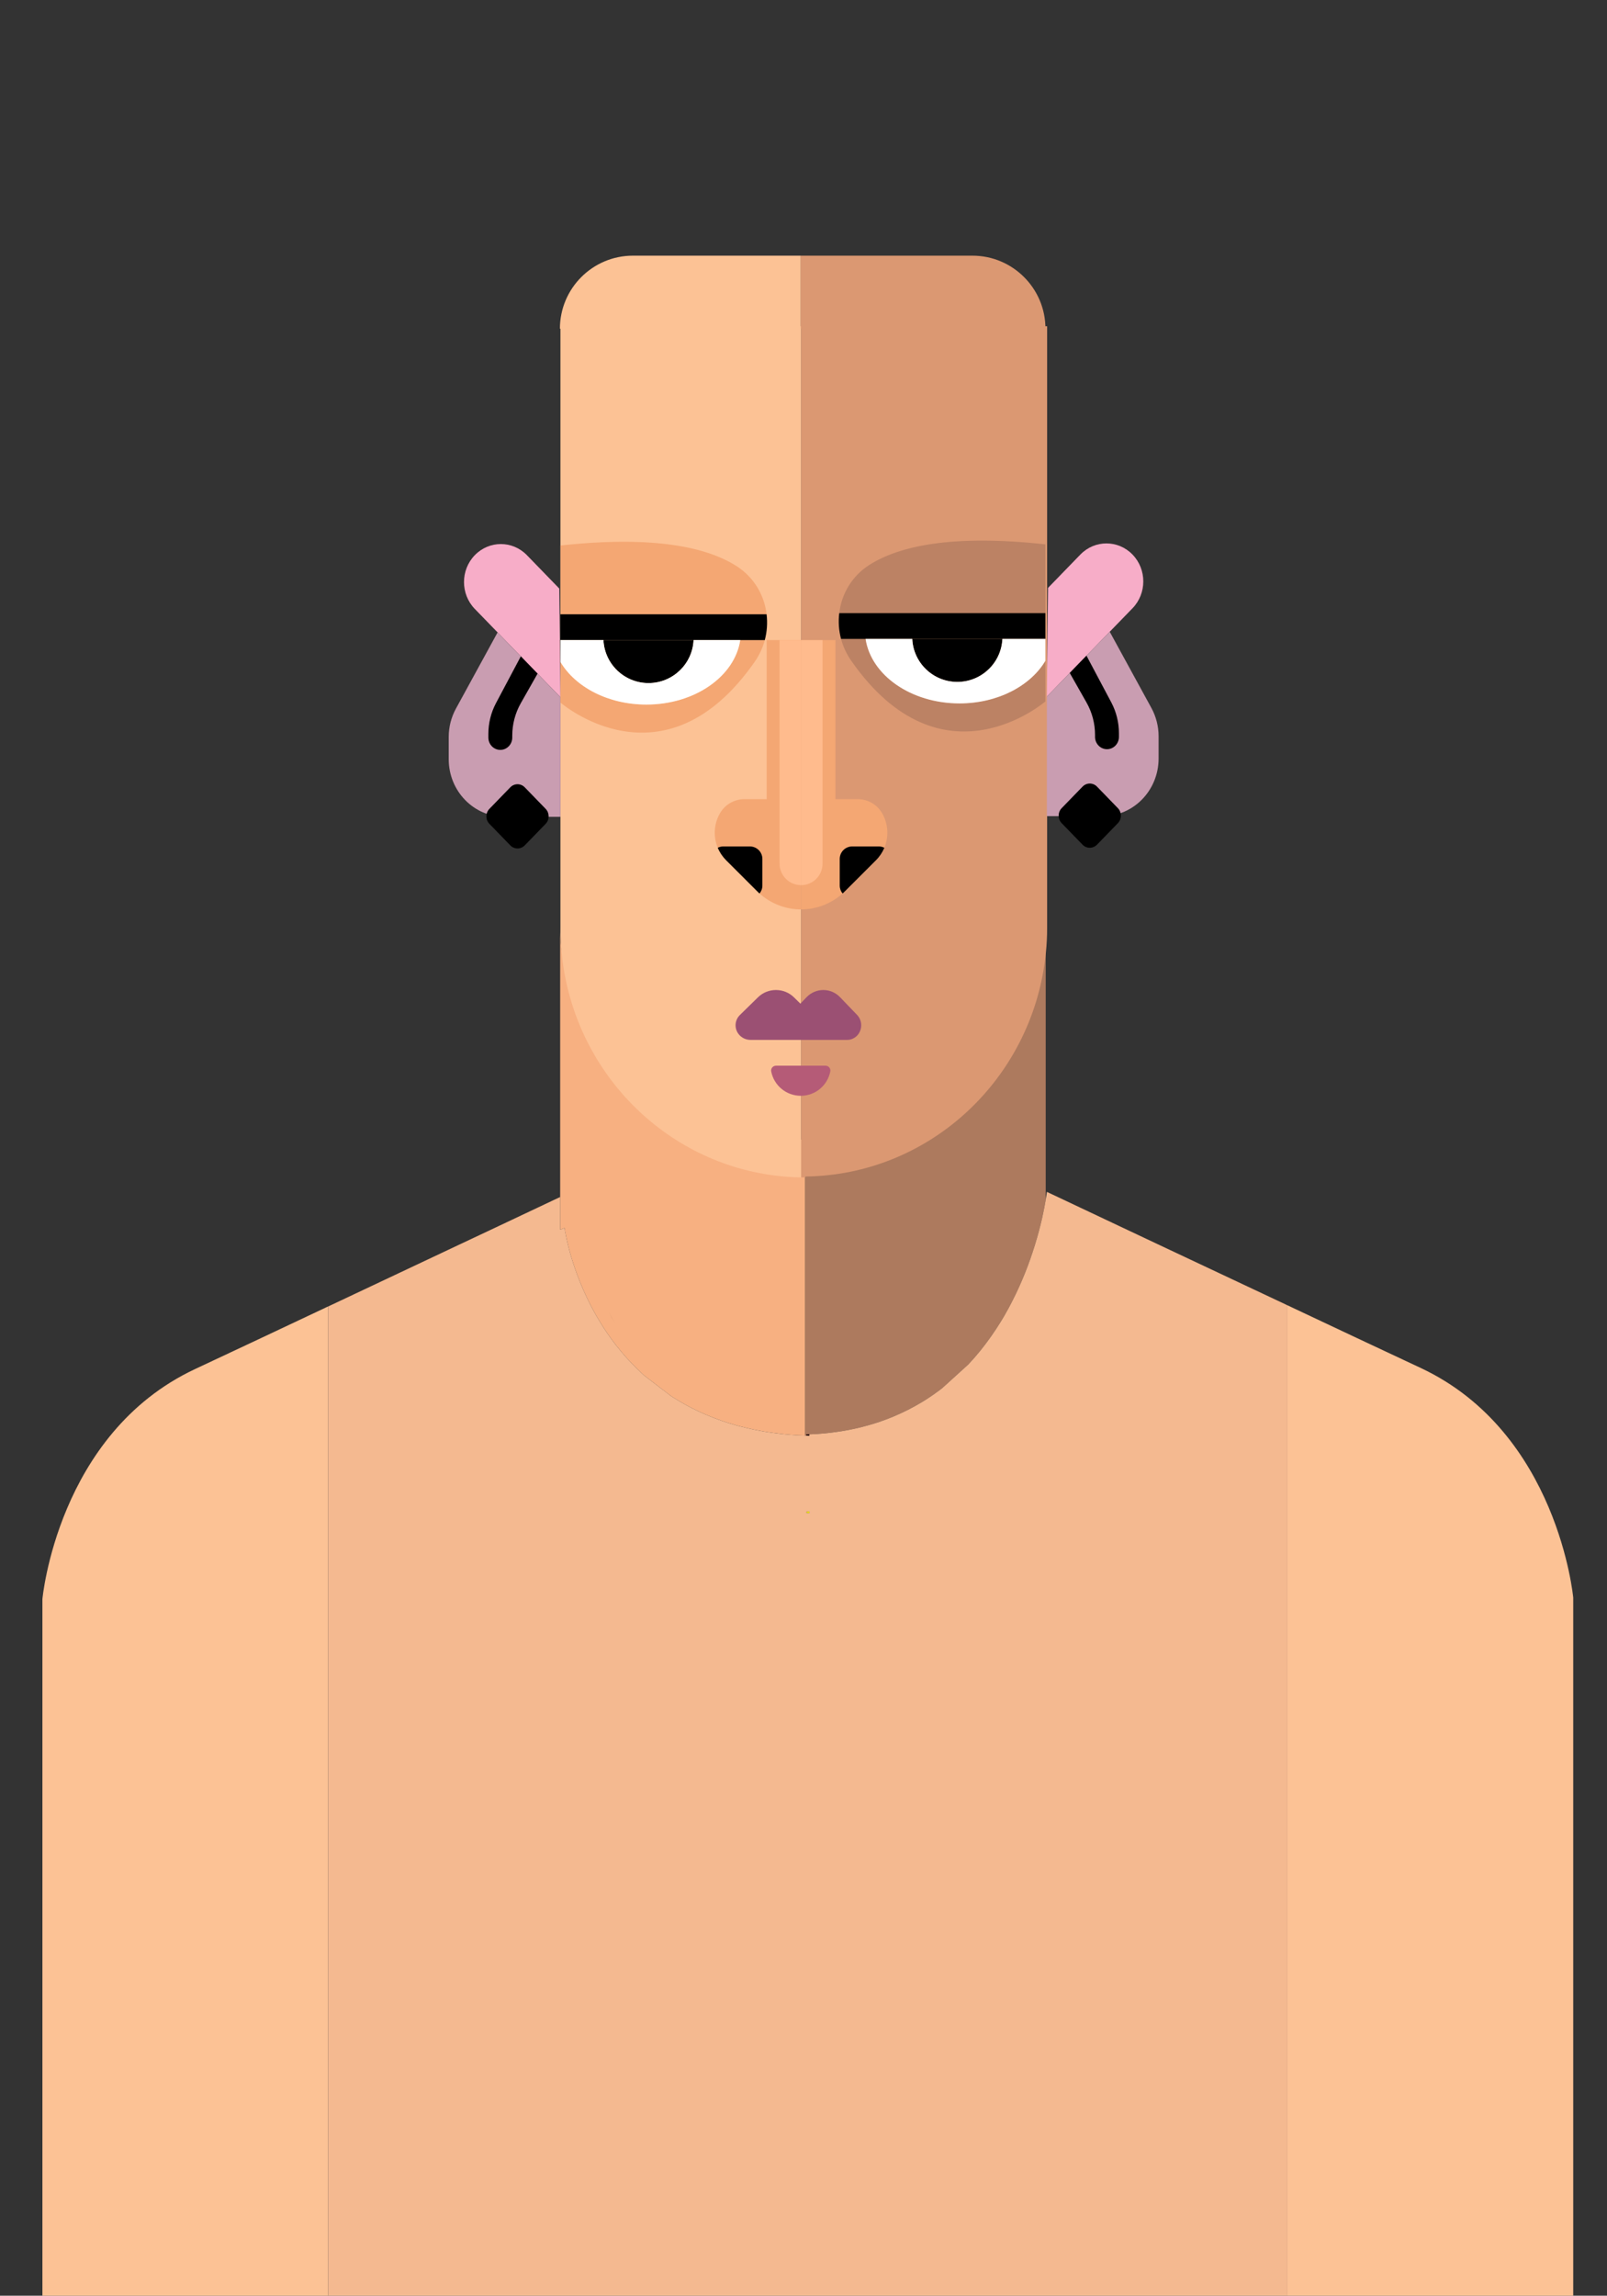 <?xml version="1.0" encoding="UTF-8"?>
<svg id="Laag_1" data-name="Laag 1" xmlns="http://www.w3.org/2000/svg" viewBox="0 0 374 534">
  <rect x="0" y="0" width="374" height="534" fill="#333333" stroke="none"/>
  <defs>
    <style>
      .cls-1, .cls-2, .cls-3, .cls-4, .cls-5, .cls-6, .cls-7, .cls-8, .cls-9, .cls-10, .cls-11, .cls-12, .cls-13, .cls-14, .cls-15, .cls-16, .cls-17 {
        stroke-width: 0px;
      }

      .cls-2 {
        fill: #f4a773;
      }

      .cls-3 {
        fill: #f4b990;
      }

      .cls-4 {
        fill: #f7adc8;
      }

      .cls-5 {
        fill: #f7b081;
      }

      .cls-6 {
        fill: #9b5073;
      }

      .cls-7 {
        fill: #c99db1;
      }

      .cls-8 {
        fill: #ad7a5e;
      }

      .cls-9 {
        fill: #db9872;
      }

      .cls-10 {
        fill: #bc8264;
      }

      .cls-11 {
        fill: #c1272d;
      }

      .cls-12 {
        fill: #b55b77;
      }

      .cls-13 {
        fill: #fff;
      }

      .cls-14 {
        fill: #ed1c24;
      }

      .cls-15 {
        fill: #ff0;
      }

      .cls-16 {
        fill: #ffbb8d;
      }

      .cls-17 {
        fill: #fcc295;
      }
    </style>
  </defs>
  <path class="cls-1" d="M188.37,351.57v.42s-.25-.03-.73-.11v-.2s.25-.03.73-.11Z"/>
  <path class="cls-14" d="M188.37,253.46h0c-.24.01-.49.01-.73,0v-.02c.24.01.49.02.73.02Z"/>
  <path class="cls-8" d="M243.37,213.47v65.61c-.17,1.02-.42,2.41-.8,4.11-.05.18-.09.37-.13.56-.39,1.68-.9,3.62-1.55,5.73-.05.18-.11.37-.17.55-1.18,3.77-2.82,8.08-5.06,12.48-.18.36-.37.72-.56,1.08-.12.22-.23.44-.35.66-.12.21-.24.43-.36.65-.47.86-.98,1.73-1.51,2.59-.28.44-.55.89-.84,1.32-.2.33-.42.65-.65.97-.45.69-.93,1.37-1.43,2.04-.19.28-.4.56-.62.84-.32.42-.65.85-.98,1.26-.28.36-.58.72-.89,1.07-.06.08-.13.17-.2.25-.32.39-.66.77-1.01,1.15-.3.34-.6.67-.91,1l-.04.04-6,5.44c-.48.39-.98.76-1.48,1.1-.01.02-.02.03-.03.03-.5.37-1.01.72-1.53,1.06-.01.01-.01.02-.02.01-.53.36-1.06.7-1.61,1.03-2.11,1.28-4.37,2.43-6.79,3.44-.38.16-.77.32-1.16.46-.23.09-.47.18-.71.27-.13.05-.27.1-.41.15-.38.14-.77.28-1.16.41-.26.08-.53.17-.8.25-.99.31-2,.6-3.04.86-.65.17-1.32.32-2,.46-.68.15-1.36.28-2.06.4-.67.12-1.34.22-2.02.31-.82.12-1.65.21-2.49.3-.61.06-1.23.11-1.86.15-.06,0-.12.01-.19.01-.52.03-1.05.06-1.58.08v.04h-.02c-.24.02-.46.02-.71.02h-.01v.23c-.09,0-.17-.01-.26-.01v-69.93h.26c.24.01.48.01.72.01v-.19h.24c27.54-.42,50.21-18.87,54.16-42.86h0c.07-.39.13-.76.18-1.15.06-.41.11-.83.16-1.25.09-.83.16-1.67.21-2.53.05-.85.07-1.7.07-2.56Z"/>
  <path class="cls-5" d="M187.37,265.08v68.85c-.45-.02-.9-.04-1.33-.06-.07,0-.14,0-.2,0-.64-.03-1.27-.08-1.89-.13-.86-.07-1.7-.15-2.53-.25-.7-.08-1.38-.17-2.06-.27-.71-.1-1.41-.21-2.1-.34-.69-.12-1.37-.25-2.03-.39-1.06-.23-2.09-.48-3.1-.74-.27-.07-.55-.15-.81-.21-.54-.16-1.08-.32-1.6-.48-.24-.08-.49-.16-.72-.23-.32-.11-.63-.21-.94-.31-.08-.03-.16-.06-.24-.09-2.47-.86-4.77-1.85-6.91-2.95-.56-.28-1.1-.58-1.64-.88-.01.01-.01,0-.02-.01-.53-.3-1.05-.6-1.56-.91-.01,0-.02,0-.03-.02-.51-.3-1.02-.62-1.51-.94l-6.1-4.67-.05-.03c-.31-.28-.62-.56-.92-.86-.36-.32-.69-.65-1.03-.98-.07-.07-.14-.14-.2-.21-.32-.3-.61-.61-.91-.92-.34-.35-.67-.72-1-1.08-.21-.24-.42-.48-.63-.72-.51-.57-1-1.15-1.45-1.74-.24-.27-.45-.56-.67-.84-.29-.37-.57-.75-.85-1.13-.53-.73-1.05-1.48-1.54-2.21-.12-.19-.24-.38-.36-.56-.13-.19-.24-.38-.36-.57-.99-1.56-1.87-3.13-2.65-4.65-1.26-2.45-2.27-4.81-3.07-6.96-.06-.16-.12-.32-.17-.47-.66-1.81-1.18-3.47-1.58-4.91-.04-.16-.08-.32-.13-.48-.51-1.93-.81-3.42-.96-4.27-.02-.11-.04-.21-.05-.29-.06-.35-.08-.53-.08-.53,0,0-.36.13-1.02.4v-70.56c0,.85.02,1.69.07,2.52.05.84.13,1.67.23,2.5.05.41.1.82.16,1.23.11.76.24,1.51.4,2.25.07.36.15.72.23,1.08,5.15,22.55,28.14,39.63,55.91,40.03Z"/>
  <path class="cls-11" d="M188.37,253.46h0c-.24.01-.49.01-.73,0v-.02c.24.01.49.02.73.02Z"/>
  <path class="cls-11" d="M188.37,333.65v.32c-.25-.01-.49-.01-.73-.03v-.26c.25,0,.49,0,.73-.03Z"/>
  <path class="cls-17" d="M76.37,303.89v230.58H9.87v-162.5s3.5-38.5,35.5-53.5c9.08-4.25,20.01-9.39,31-14.58Z"/>
  <path class="cls-1" d="M188.37,333.65v.32c-.25-.01-.49-.01-.73-.03v-.26c.25,0,.49,0,.73-.03Z"/>
  <path class="cls-15" d="M188.37,351.57v.42s-.25-.03-.73-.11v-.2s.25-.03.73-.11Z"/>
  <path class="cls-11" d="M188.37,253.46h0c-.24.01-.49.01-.73,0v-.02c.24.01.49.02.73.02Z"/>
  <path class="cls-17" d="M366.14,371.64v162.83h-66.5v-230.84c10.99,5.19,21.92,10.32,31,14.57,32,14.98,35.5,53.44,35.5,53.44Z"/>
  <path class="cls-1" d="M143.13,307.75c-.53-.86-1.04-1.73-1.51-2.59.48.86.99,1.73,1.51,2.59Z"/>
  <path class="cls-1" d="M234.39,304.9c-.47.86-.98,1.73-1.51,2.59.52-.86,1.03-1.73,1.51-2.59Z"/>
  <path class="cls-9" d="M243.7,75.89v139.85c0,.99-.02,1.97-.07,2.95s-.12,1.95-.22,2.91c-.05.48-.1.96-.16,1.44-.05.44-.11.87-.18,1.31h0c-4.04,27.61-27.23,48.84-55.39,49.32h-.25v.21c-.24,0-.49-.01-.73-.02v.02h-.27V75.89h57.27Z"/>
  <path class="cls-17" d="M186.43,75.89v197.99c-27.28-.47-49.87-20.44-54.93-46.79-.08-.42-.16-.84-.23-1.26-.15-.87-.28-1.75-.39-2.63-.06-.48-.11-.96-.16-1.44-.09-.97-.17-1.94-.22-2.92-.05-.97-.07-1.96-.07-2.95V75.89h56Z"/>
  <g>
    <path class="cls-4" d="M130.15,136.89l-7.52-7.75c-3.35-3.45-8.78-3.45-12.13,0h0c-3.35,3.45-3.35,9.05,0,12.5l5.31,5.47,14.63,15.08-.28-25.29Z"/>
    <path class="cls-7" d="M130.43,190h-13c-7.18,0-13-6-13-13.4v-5.19c0-2.31.58-4.57,1.68-6.58l9.69-17.72,14.63,15.08v27.81Z"/>
    <path class="cls-1" d="M126.99,191.63l-4.86,5.01c-.93.96-2.44.96-3.37,0l-4.86-5.01c-.93-.96-.93-2.52,0-3.48l4.86-5.01c.93-.96,2.44-.96,3.37,0l4.86,5.01c.93.96.93,2.52,0,3.48Z"/>
    <path class="cls-1" d="M121.21,152.68l-5.77,10.86c-1.17,2.2-1.78,4.67-1.78,7.18v.85c0,1.58,1.24,2.86,2.78,2.86h0c1.53,0,2.78-1.28,2.78-2.86v-.45c0-2.65.68-5.25,1.98-7.54l3.91-6.89-3.89-4.01h0Z"/>
    <g>
      <path class="cls-4" d="M243.92,136.74l7.52-7.75c3.35-3.45,8.78-3.45,12.13,0h0c3.35,3.45,3.35,9.05,0,12.5l-5.31,5.47-14.63,15.08.28-25.29Z"/>
      <path class="cls-7" d="M243.64,189.84h13c7.18,0,13-6,13-13.4v-5.19c0-2.31-.58-4.57-1.68-6.58l-9.69-17.72-14.63,15.08v27.81Z"/>
      <path class="cls-1" d="M247.08,191.47l4.86,5.01c.93.96,2.44.96,3.37,0l4.86-5.01c.93-.96.93-2.52,0-3.48l-4.86-5.01c-.93-.96-2.44-.96-3.37,0l-4.86,5.01c-.93.96-.93,2.52,0,3.48Z"/>
      <path class="cls-1" d="M252.86,152.52l5.77,10.86c1.17,2.2,1.78,4.67,1.78,7.18v.85c0,1.58-1.24,2.86-2.78,2.86h0c-1.53,0-2.78-1.28-2.78-2.86v-.45c0-2.65-.68-5.25-1.98-7.54l-3.91-6.89,3.89-4.01h0Z"/>
    </g>
  </g>
  <path class="cls-2" d="M186.43,148.89v62.65c-1.92,0-3.8-.38-5.54-1.11-1.5-.62-2.9-1.5-4.13-2.59-.19-.18-.38-.36-.57-.55l-7.19-7.18c-.86-.86-1.51-1.85-1.96-2.91-1.05-2.54-.93-5.5.5-8,.59-1.03,1.42-1.85,2.4-2.42.99-.57,2.12-.89,3.3-.89h5.19v-37h8Z"/>
  <path class="cls-1" d="M177.43,199.8v6.18c0,.71-.25,1.36-.67,1.86-.19-.18-.38-.36-.57-.55l-7.19-7.18c-.86-.86-1.51-1.85-1.96-2.91.39-.2.83-.31,1.3-.31h6.18c1.61,0,2.91,1.3,2.91,2.91Z"/>
  <path class="cls-16" d="M181.43,148.89h5v57h0c-2.76,0-5-2.24-5-5v-52h0Z"/>
  <path class="cls-2" d="M186.43,148.89v62.65c1.92,0,3.8-.38,5.54-1.11,1.5-.62,2.9-1.5,4.13-2.59.19-.18.38-.36.57-.55l7.19-7.18c.86-.86,1.51-1.85,1.96-2.91,1.05-2.54.93-5.5-.5-8-.59-1.03-1.42-1.85-2.4-2.42-.99-.57-2.12-.89-3.3-.89h-5.19v-37s-8,0-8,0Z"/>
  <path class="cls-1" d="M195.43,199.8v6.18c0,.71.25,1.36.67,1.86.19-.18.38-.36.57-.55l7.19-7.18c.86-.86,1.51-1.85,1.96-2.91-.39-.2-.83-.31-1.3-.31h-6.18c-1.61,0-2.91,1.3-2.91,2.91Z"/>
  <path class="cls-16" d="M191.43,148.89h0v57h-5v-52c0-2.76,2.24-5,5-5Z" transform="translate(377.86 354.79) rotate(180)"/>
  <path class="cls-6" d="M200.43,238.49c0,.86-.32,1.74-.95,2.4-.62.64-1.45,1-2.32,1h-22.49c-.92,0-1.81-.36-2.46-1-.68-.66-1.02-1.54-1.02-2.4s.34-1.74,1.02-2.4l4.2-4.11c2.31-2.26,6.05-2.26,8.36,0l1.51,1.48,1.41-1.48c2.17-2.26,5.68-2.26,7.84,0l3.95,4.11c.63.66.95,1.53.95,2.4Z"/>
  <path class="cls-12" d="M192.12,247.89c.7,0,1.25.63,1.12,1.32-.62,3.24-3.46,5.68-6.88,5.68s-6.26-2.44-6.88-5.68c-.13-.69.42-1.32,1.12-1.32h11.52Z"/>
  <path class="cls-2" d="M178.41,142.89h-47.98v-16c21.91-2.39,34.14.46,40.92,4.75,4.11,2.6,6.53,6.78,7.06,11.25Z"/>
  <path class="cls-2" d="M177.99,148.89c-.47,1.77-1.26,3.49-2.37,5.08-21.18,30.32-45.19,9.45-45.19,9.45v-9.45c3.47,5.86,11.12,9.92,20,9.92,11.27,0,20.57-6.55,21.85-15h5.71Z"/>
  <path class="cls-1" d="M177.99,148.89h-47.56v-6h47.98c.24,1.98.11,4.02-.42,6Z"/>
  <path class="cls-1" d="M161.42,148.89c-.26,5.57-4.86,10-10.49,10s-10.23-4.43-10.49-10h20.98Z"/>
  <path class="cls-13" d="M172.28,148.89c-1.28,8.45-10.58,15-21.85,15-8.88,0-16.53-4.06-20-9.92v-5.08h10.01c.26,5.57,4.86,10,10.49,10s10.23-4.43,10.49-10h10.86Z"/>
  <path class="cls-10" d="M195.32,142.62h47.98s0-16,0-16c-21.91-2.39-34.14.46-40.92,4.75-4.11,2.6-6.53,6.78-7.06,11.25Z"/>
  <path class="cls-10" d="M195.74,148.62c.47,1.77,1.26,3.49,2.37,5.08,21.18,30.32,45.19,9.45,45.19,9.45v-9.45c-3.47,5.86-11.12,9.92-20,9.92-11.27,0-20.57-6.55-21.85-15h-5.71Z"/>
  <path class="cls-1" d="M195.74,148.62h47.56s0-6,0-6h-47.98c-.24,1.98-.11,4.02.42,6Z"/>
  <path class="cls-1" d="M212.31,148.62c.26,5.57,4.86,10,10.49,10,5.63,0,10.23-4.43,10.49-10h-20.98Z"/>
  <path class="cls-13" d="M201.45,148.62c1.28,8.45,10.58,15,21.85,15,8.88,0,16.53-4.06,20-9.92v-5.08s-10.01,0-10.01,0c-.26,5.57-4.86,10-10.49,10-5.63,0-10.23-4.43-10.49-10h-10.86Z"/>
  <path class="cls-3" d="M299.37,303.5c-10.49-4.93-21.04-9.9-30.09-14.16-3.06-1.45-5.96-2.82-8.63-4.07-7.91-3.74-13.77-6.5-16.01-7.56-.65-.31-1-.47-1-.47,0,0-.02.21-.08.62-.01.1-.03.22-.05.34-.04.25-.08.55-.14.88-.17,1.02-.42,2.41-.8,4.11-.05.18-.09.37-.13.56-.39,1.68-.9,3.62-1.55,5.73-.05.18-.11.37-.17.55-1.18,3.77-2.82,8.08-5.06,12.48-.18.36-.37.72-.56,1.08-.12.22-.23.44-.35.66-.12.21-.24.43-.36.65-.47.86-.98,1.73-1.51,2.59-.28.44-.55.89-.84,1.32-.2.33-.42.65-.65.97-.45.69-.93,1.37-1.43,2.04-.19.28-.4.56-.62.84-.32.42-.65.85-.98,1.26-.28.36-.58.72-.89,1.07-.06.08-.13.17-.2.25-.32.39-.66.77-1.01,1.15-.3.34-.6.67-.91,1l-.04.04-6,5.44c-.48.39-.98.76-1.48,1.1-.01.02-.02.03-.03.03-.5.37-1.01.72-1.53,1.06-.01.01-.01.02-.02.01-.53.36-1.06.7-1.61,1.03-2.11,1.28-4.37,2.43-6.79,3.44-.38.16-.77.32-1.16.46-.23.09-.47.18-.71.27-.13.05-.27.1-.41.15-.38.14-.77.28-1.16.41-.26.08-.53.17-.8.25-.99.31-2,.6-3.04.86-.65.17-1.32.32-2,.46-.68.15-1.36.28-2.06.4-.67.12-1.34.22-2.02.31-.82.12-1.65.21-2.49.3-.61.06-1.23.11-1.86.15-.06,0-.12.01-.19.01-.52.03-1.05.06-1.58.08v.32c-.25-.01-.49-.01-.73-.03h-.01c-.09,0-.17-.01-.26-.01-.45-.02-.9-.04-1.33-.06-.07,0-.14,0-.2,0-.64-.03-1.27-.08-1.89-.13-.86-.07-1.7-.15-2.53-.25-.7-.08-1.38-.17-2.06-.27-.71-.1-1.41-.21-2.1-.34-.69-.12-1.37-.25-2.03-.39-1.06-.23-2.09-.48-3.1-.74-.27-.07-.55-.15-.81-.21-.54-.16-1.08-.32-1.6-.48-.24-.08-.49-.16-.72-.23-.32-.11-.63-.21-.94-.31-.08-.03-.16-.06-.24-.09-2.47-.86-4.77-1.85-6.91-2.95-.56-.28-1.1-.58-1.64-.88-.01.01-.01,0-.02-.01-.53-.3-1.05-.6-1.56-.91-.01,0-.02,0-.03-.02-.51-.3-1.02-.62-1.51-.94l-6.1-4.67-.05-.03c-.31-.28-.62-.56-.92-.86-.36-.32-.69-.65-1.03-.98-.07-.07-.14-.14-.2-.21-.32-.3-.61-.61-.91-.92-.34-.35-.67-.72-1-1.08-.21-.24-.42-.48-.63-.72-.51-.57-1-1.15-1.45-1.74-.24-.27-.45-.56-.67-.84-.29-.37-.57-.75-.85-1.13-.53-.73-1.05-1.48-1.54-2.21-.12-.19-.24-.38-.36-.56-.13-.19-.24-.38-.36-.57-.99-1.56-1.87-3.13-2.65-4.65-1.26-2.45-2.27-4.81-3.07-6.96-.06-.16-.12-.32-.17-.47-.66-1.81-1.18-3.47-1.58-4.91-.04-.16-.08-.32-.13-.48-.51-1.93-.81-3.42-.96-4.27-.02-.11-.04-.21-.05-.29-.06-.35-.08-.53-.08-.53,0,0-.36.13-1.02.4v-7.61c-2.72,1.28-8.08,3.81-15.01,7.09-2.74,1.29-5.73,2.7-8.9,4.19-9.07,4.28-19.61,9.25-30.09,14.19v230.58h223.27v-230.84c-.09-.04-.18-.08-.27-.13ZM188.37,351.99s-.25-.03-.73-.11v-.2s.25-.03.73-.11v.42Z"/>
  <path class="cls-17" d="M186.37,59.47v17h-56.06c0-9.39,7.61-17,17-17h39.06Z"/>
  <path class="cls-9" d="M243.31,76.47h-56.94v-17h39.94c4.7,0,8.94,1.9,12.02,4.98,3.08,3.08,4.98,7.32,4.98,12.02Z"/>
</svg>